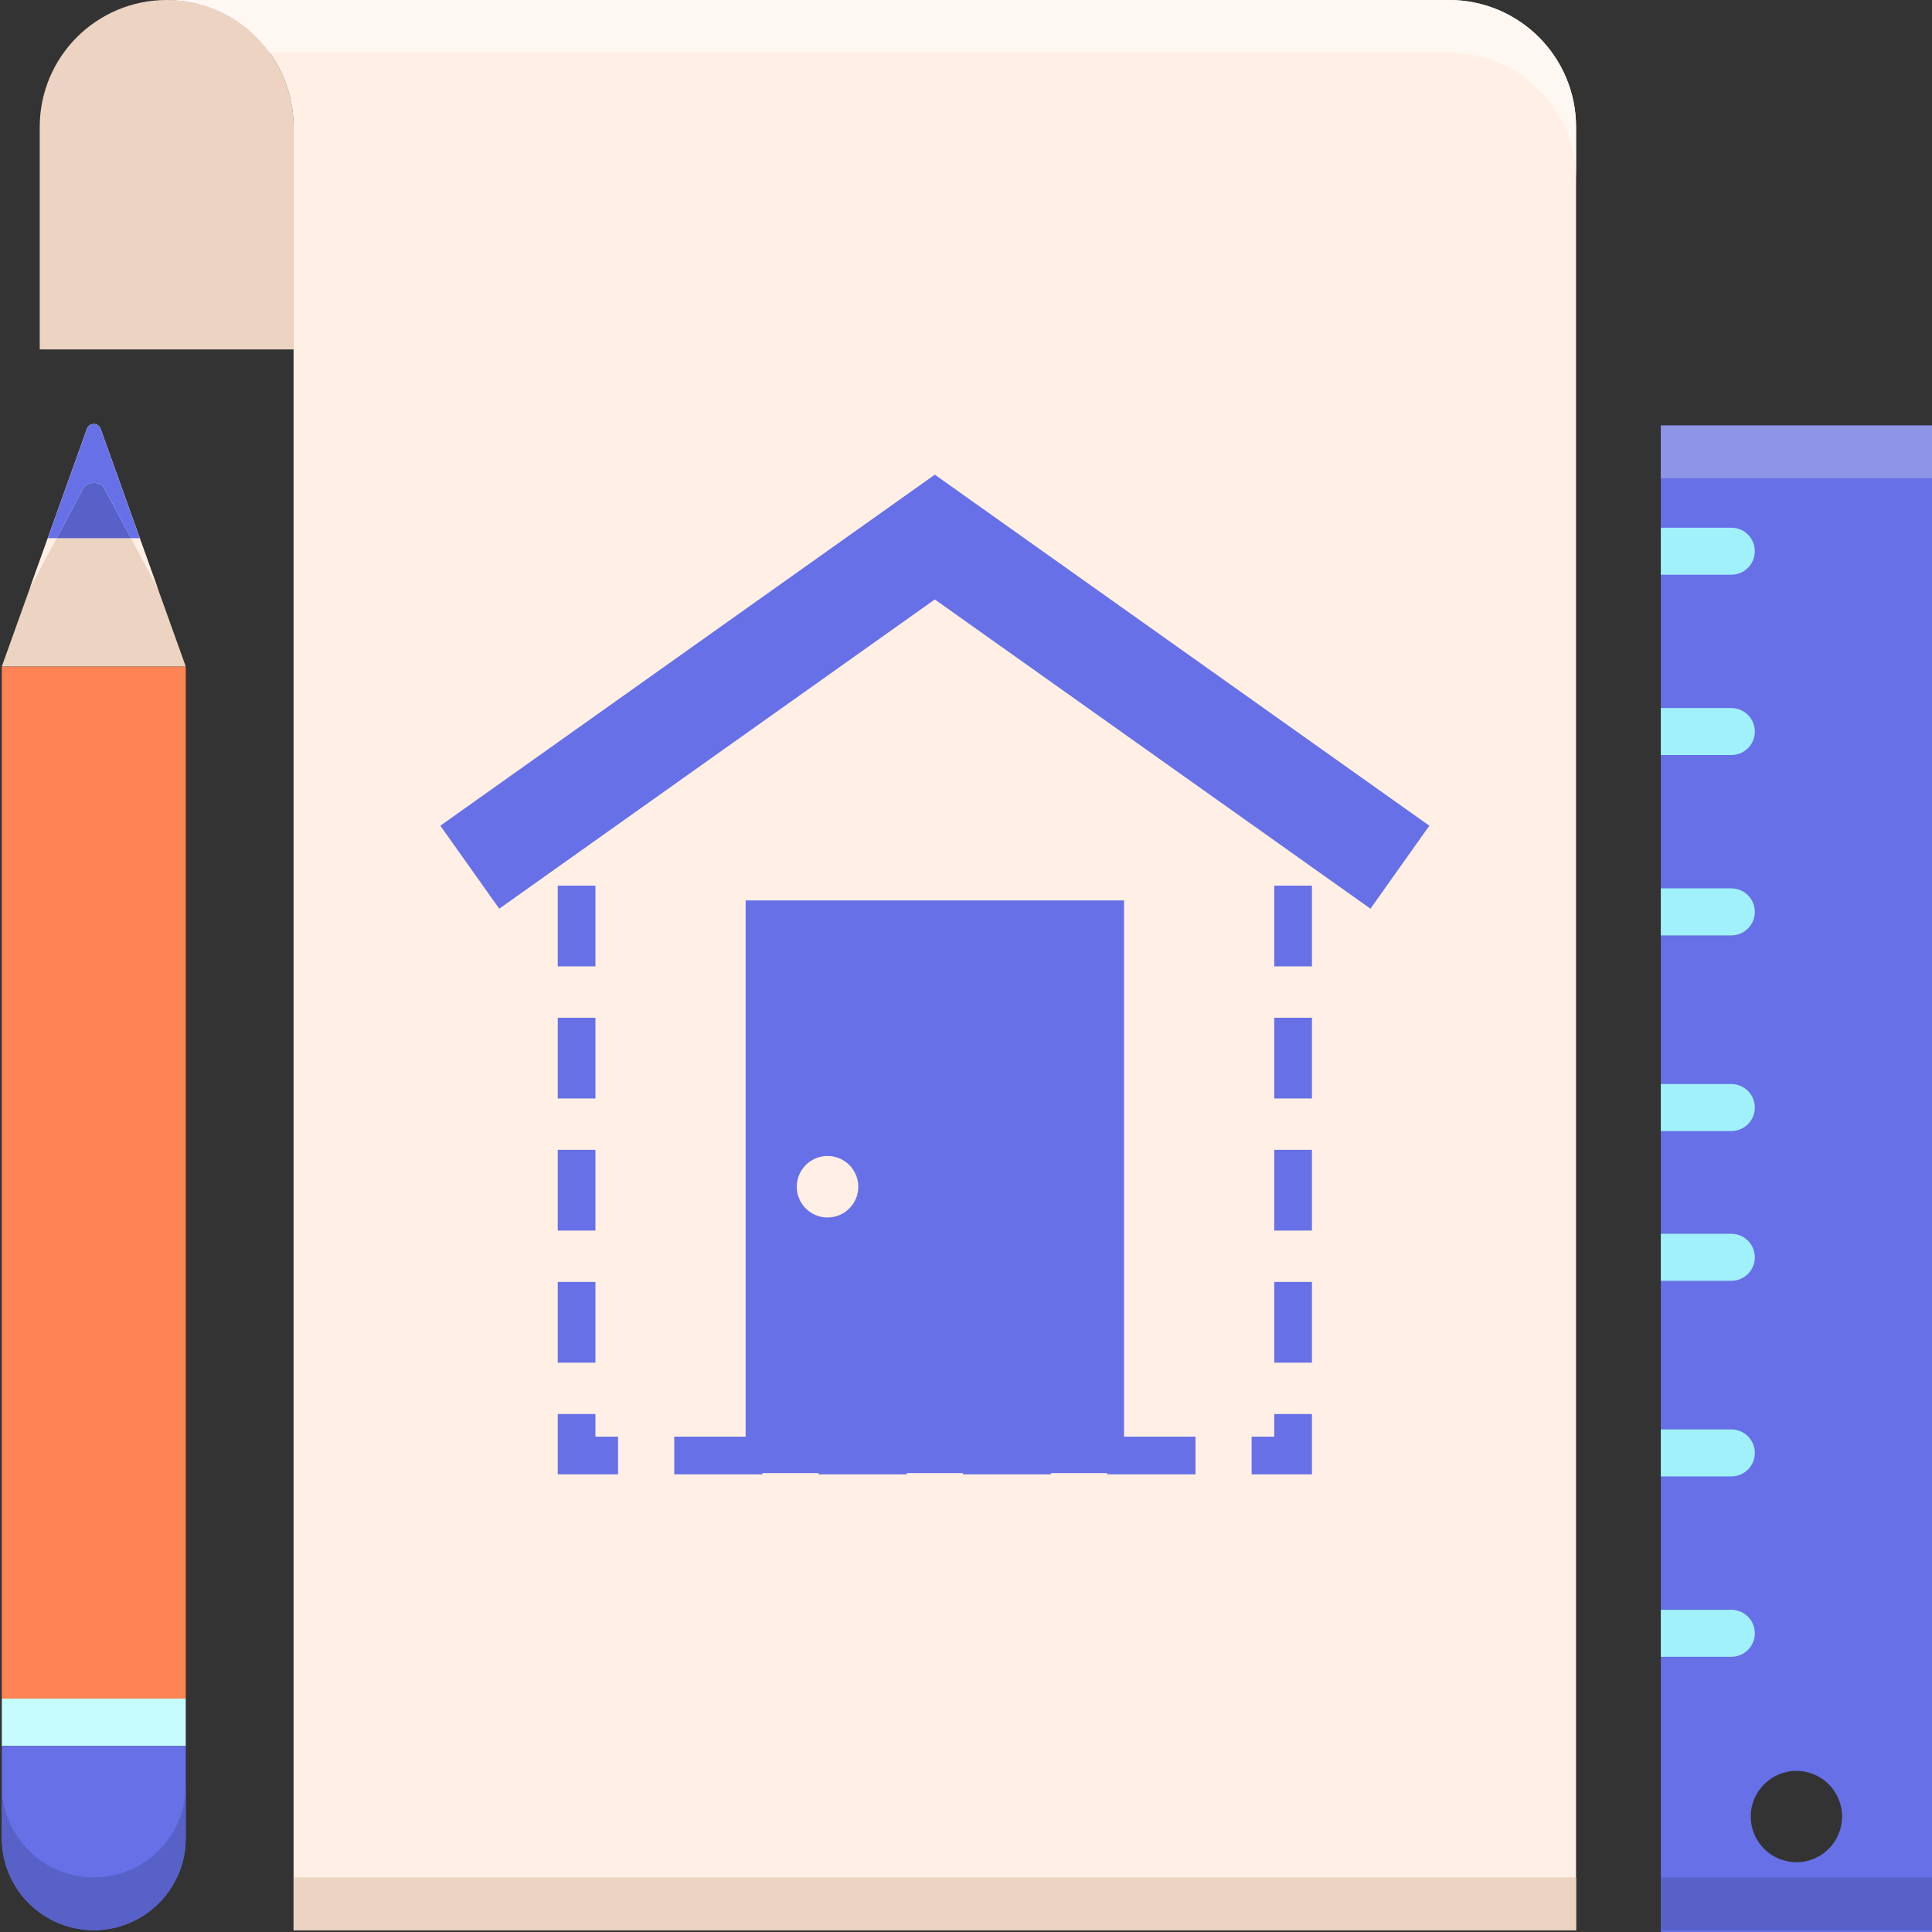 <svg width="51" height="51" viewBox="0 0 51 51" fill="none" xmlns="http://www.w3.org/2000/svg">
<rect x="0" y="0" width="51" height="51" fill="#333333" stroke="none"/>
<g clip-path="url(#clip0)">
<path d="M4.4 0C2.549 0 1.049 1.5 1.049 3.351V9.223H7.751V3.351C7.751 1.5 6.25 0 4.4 0Z" fill="#EDD4C2"/>
<path d="M38.253 0H4.4C6.251 0 7.75 1.5 7.75 3.351V50.952H41.604V3.351C41.604 1.5 40.103 0 38.253 0Z" fill="#FFEFE4"/>
<path d="M38.253 0H4.4C5.519 0 6.507 0.55 7.116 1.393H38.253C40.103 1.393 41.604 2.893 41.604 4.744V3.351C41.604 1.5 40.103 0 38.253 0Z" fill="#FFF7F2"/>
<path d="M7.75 49.559H41.604V50.952H7.75V49.559Z" fill="#EDD4C2"/>
<path d="M51 51V11.232H43.842V51H51V51ZM47.421 46.747C48.087 46.747 48.626 47.286 48.626 47.952C48.626 48.618 48.087 49.157 47.421 49.157C46.755 49.157 46.215 48.618 46.215 47.952C46.215 47.287 46.755 46.747 47.421 46.747Z" fill="#6770E6"/>
<path d="M43.842 49.559H51V50.952H43.842V49.559Z" fill="#5861C7"/>
<path d="M43.842 11.232H51V12.625H43.842V11.232Z" fill="#8F95E6"/>
<path d="M43.842 42.494H45.703C46.046 42.494 46.323 42.772 46.323 43.114C46.323 43.457 46.046 43.735 45.703 43.735H43.842V42.494Z" fill="#A1F1FC"/>
<path d="M43.842 37.733H45.703C46.046 37.733 46.323 38.011 46.323 38.354C46.323 38.696 46.046 38.974 45.703 38.974H43.842V37.733Z" fill="#A1F1FC"/>
<path d="M43.842 32.569H45.703C46.046 32.569 46.323 32.847 46.323 33.19C46.323 33.532 46.046 33.81 45.703 33.81H43.842V32.569Z" fill="#A1F1FC"/>
<path d="M43.842 28.616H45.703C46.046 28.616 46.323 28.894 46.323 29.236C46.323 29.579 46.046 29.857 45.703 29.857H43.842V28.616Z" fill="#A1F1FC"/>
<path d="M43.842 23.451H45.703C46.046 23.451 46.323 23.729 46.323 24.072C46.323 24.414 46.046 24.692 45.703 24.692H43.842V23.451Z" fill="#A1F1FC"/>
<path d="M43.842 18.691H45.703C46.046 18.691 46.323 18.969 46.323 19.311C46.323 19.654 46.046 19.931 45.703 19.931H43.842V18.691Z" fill="#A1F1FC"/>
<path d="M43.842 13.93H45.703C46.046 13.93 46.323 14.208 46.323 14.551C46.323 14.893 46.046 15.171 45.703 15.171H43.842V13.93Z" fill="#A1F1FC"/>
<path d="M4.903 44.838H0.048V17.595H4.903V44.838Z" fill="#FF8354"/>
<path d="M4.903 46.089H0.048V44.838H4.903V46.089Z" fill="#C7FCFE"/>
<path d="M0.048 46.089H4.903V48.525C4.903 49.865 3.816 50.952 2.475 50.952C1.135 50.952 0.048 49.865 0.048 48.525V46.089Z" fill="#6770E6"/>
<path d="M2.475 49.559C1.135 49.559 0.048 48.472 0.048 47.131V48.525C0.048 49.865 1.135 50.952 2.475 50.952C3.816 50.952 4.903 49.865 4.903 48.525V47.131C4.903 48.472 3.816 49.559 2.475 49.559Z" fill="#5861C7"/>
<path d="M0.048 17.593L2.296 11.321C2.357 11.152 2.595 11.152 2.655 11.321L4.903 17.593H0.048Z" fill="#EDD4C2"/>
<path d="M1.262 14.207H3.689L2.655 11.321C2.594 11.152 2.356 11.152 2.296 11.321L1.262 14.207Z" fill="#5861C7"/>
<path d="M2.208 12.874C2.298 12.705 2.653 12.705 2.743 12.874L4.165 15.534L2.655 11.321C2.595 11.152 2.356 11.152 2.296 11.321L0.786 15.534L2.208 12.874Z" fill="#FFEFE4"/>
<path d="M2.208 12.874C2.298 12.705 2.653 12.705 2.743 12.874L3.455 14.207H3.689L2.655 11.321C2.595 11.152 2.356 11.152 2.296 11.321L1.262 14.207H1.496L2.208 12.874Z" fill="#6770E6"/>
<path d="M33.637 33.84H34.632V35.971H33.637V33.84Z" fill="#6770E6"/>
<path d="M33.637 30.353H34.632V32.484H33.637V30.353Z" fill="#6770E6"/>
<path d="M33.637 26.866H34.632V28.997H33.637V26.866Z" fill="#6770E6"/>
<path d="M33.637 23.379H34.632V25.51H33.637V23.379Z" fill="#6770E6"/>
<path d="M34.632 38.919H33.04V37.924H33.637V37.327H34.632V38.919Z" fill="#6770E6"/>
<path d="M29.229 37.924H31.558V38.919H29.229V37.924Z" fill="#6770E6"/>
<path d="M25.419 37.924H27.747V38.919H25.419V37.924Z" fill="#6770E6"/>
<path d="M21.608 37.924H23.936V38.919H21.608V37.924Z" fill="#6770E6"/>
<path d="M17.798 37.924H20.126V38.919H17.798V37.924Z" fill="#6770E6"/>
<path d="M16.315 38.919H14.723V37.327H15.718V37.924H16.315V38.919Z" fill="#6770E6"/>
<path d="M14.723 33.84H15.718V35.971H14.723V33.84Z" fill="#6770E6"/>
<path d="M14.723 30.353H15.718V32.484H14.723V30.353Z" fill="#6770E6"/>
<path d="M14.723 26.866H15.718V28.997H14.723V26.866Z" fill="#6770E6"/>
<path d="M14.723 23.379H15.718V25.51H14.723V23.379Z" fill="#6770E6"/>
<path d="M19.683 23.769V38.886H29.672V23.769H19.683ZM21.845 32.139C21.397 32.139 21.033 31.775 21.033 31.327C21.033 30.879 21.397 30.515 21.845 30.515C22.293 30.515 22.657 30.879 22.657 31.327C22.657 31.775 22.293 32.139 21.845 32.139Z" fill="#6770E6"/>
<path d="M36.177 23.987L24.677 15.824L13.179 23.987L11.624 21.797L24.677 12.53L37.731 21.797L36.177 23.987Z" fill="#6770E6"/>
</g>
<defs>
<clipPath id="clip0">
<rect width="51" height="51" fill="white"/>
</clipPath>
</defs>
</svg>
